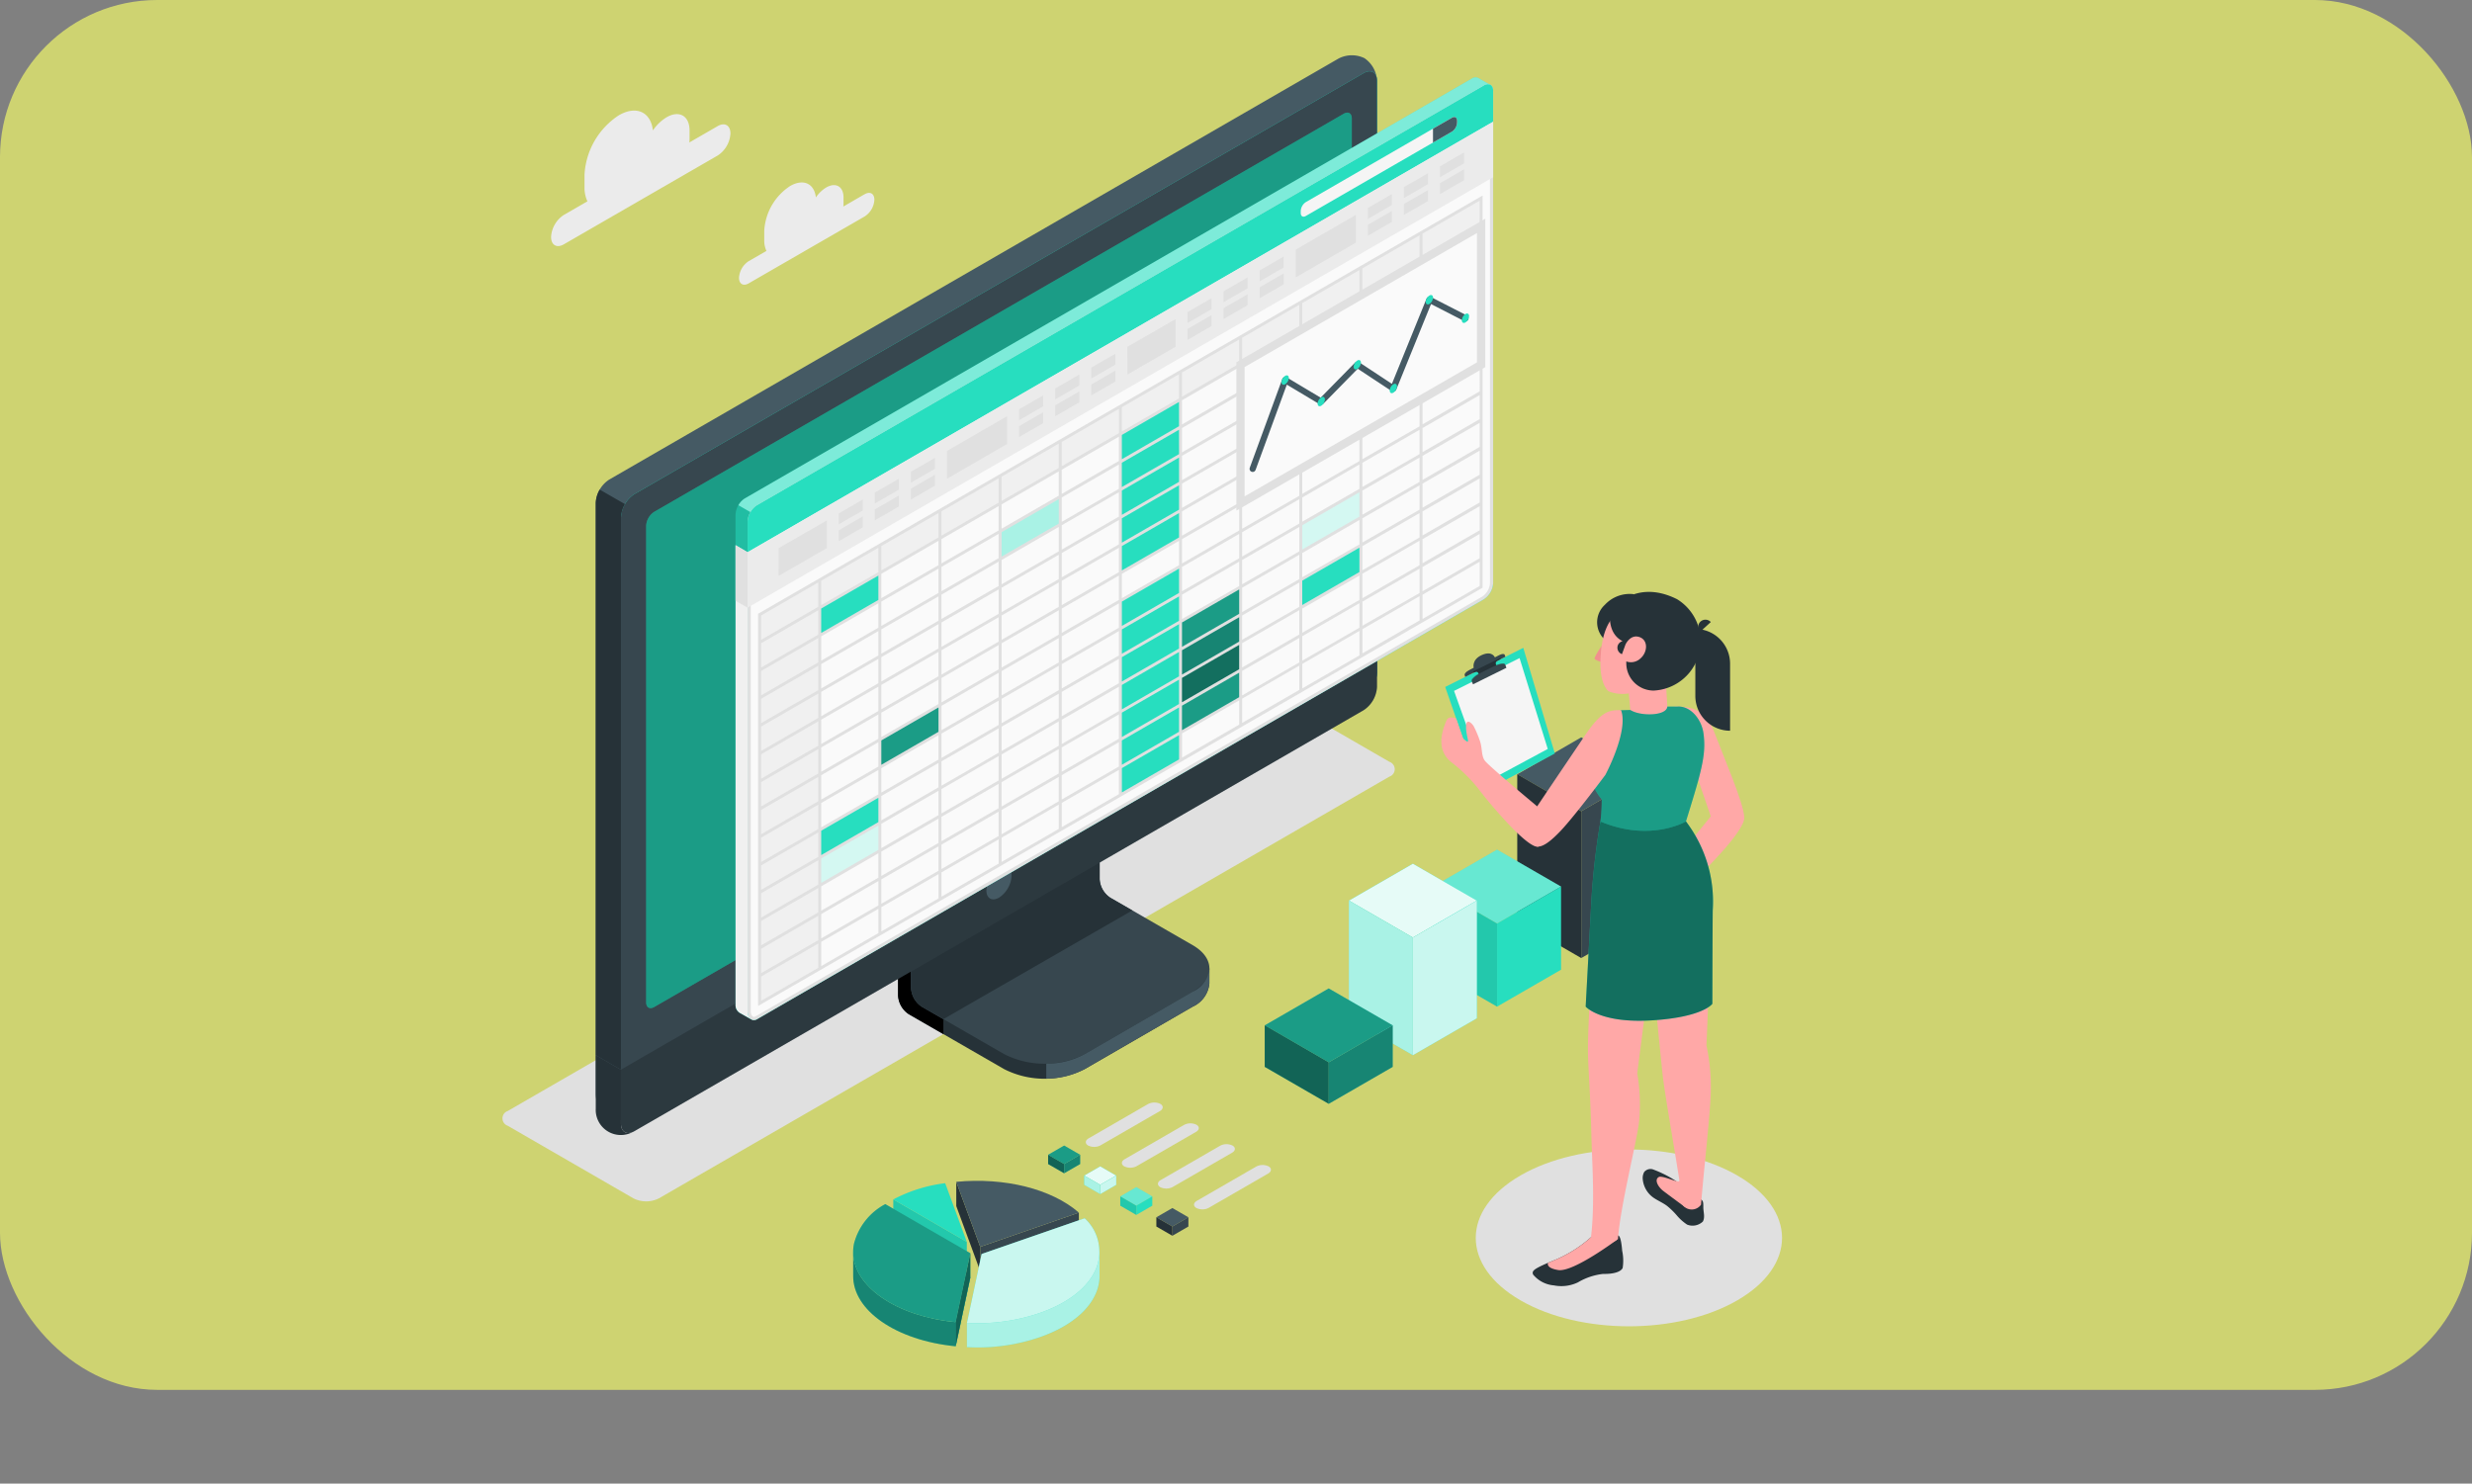 <svg xmlns="http://www.w3.org/2000/svg" xmlns:xlink="http://www.w3.org/1999/xlink" width="298.792" height="179.348" viewBox="0 0 298.792 179.348">
  <rect x="0" y="0" width="298.792" height="179.348" fill="#808080" stroke="none"/>
  <defs>
    <clipPath id="clip-path">
      <rect id="Rectángulo_325455" data-name="Rectángulo 325455" width="184.79" height="172.664" fill="none"/>
    </clipPath>
    <clipPath id="clip-path-6">
      <rect id="Rectángulo_325405" data-name="Rectángulo 325405" width="91.386" height="60.423" fill="none"/>
    </clipPath>
    <clipPath id="clip-path-7">
      <rect id="Rectángulo_325406" data-name="Rectángulo 325406" width="85.295" height="108.251" fill="none"/>
    </clipPath>
    <clipPath id="clip-path-9">
      <rect id="Rectángulo_325408" data-name="Rectángulo 325408" width="90.85" height="52.553" fill="none"/>
    </clipPath>
    <clipPath id="clip-path-10">
      <rect id="Rectángulo_325409" data-name="Rectángulo 325409" width="1.796" height="5.685" fill="none"/>
    </clipPath>
    <clipPath id="clip-path-11">
      <rect id="Rectángulo_325410" data-name="Rectángulo 325410" width="7.261" height="7.548" fill="none"/>
    </clipPath>
    <clipPath id="clip-path-12">
      <rect id="Rectángulo_325411" data-name="Rectángulo 325411" width="7.262" height="7.548" fill="none"/>
    </clipPath>
    <clipPath id="clip-path-20">
      <rect id="Rectángulo_325419" data-name="Rectángulo 325419" width="15.467" height="8.93" fill="none"/>
    </clipPath>
    <clipPath id="clip-path-22">
      <rect id="Rectángulo_325421" data-name="Rectángulo 325421" width="7.735" height="14.523" fill="none"/>
    </clipPath>
    <clipPath id="clip-path-26">
      <rect id="Rectángulo_325425" data-name="Rectángulo 325425" width="7.735" height="18.7" fill="none"/>
    </clipPath>
    <clipPath id="clip-path-28">
      <rect id="Rectángulo_325427" data-name="Rectángulo 325427" width="7.734" height="18.699" fill="none"/>
    </clipPath>
    <clipPath id="clip-path-32">
      <rect id="Rectángulo_325431" data-name="Rectángulo 325431" width="7.735" height="9.495" fill="none"/>
    </clipPath>
    <clipPath id="clip-path-34">
      <rect id="Rectángulo_325433" data-name="Rectángulo 325433" width="7.735" height="9.494" fill="none"/>
    </clipPath>
    <clipPath id="clip-path-36">
      <rect id="Rectángulo_325435" data-name="Rectángulo 325435" width="14.166" height="11.39" fill="none"/>
    </clipPath>
    <clipPath id="clip-path-37">
      <rect id="Rectángulo_325436" data-name="Rectángulo 325436" width="16.028" height="12.685" fill="none"/>
    </clipPath>
    <clipPath id="clip-path-38">
      <rect id="Rectángulo_325437" data-name="Rectángulo 325437" width="8.885" height="8.055" fill="none"/>
    </clipPath>
    <clipPath id="clip-path-39">
      <rect id="Rectángulo_325438" data-name="Rectángulo 325438" width="14.168" height="14.266" fill="none"/>
    </clipPath>
    <clipPath id="clip-path-40">
      <rect id="Rectángulo_325439" data-name="Rectángulo 325439" width="16.026" height="12.685" fill="none"/>
    </clipPath>
    <clipPath id="clip-path-41">
      <rect id="Rectángulo_325440" data-name="Rectángulo 325440" width="1.772" height="11.257" fill="none"/>
    </clipPath>
    <clipPath id="clip-path-42">
      <rect id="Rectángulo_325441" data-name="Rectángulo 325441" width="3.871" height="2.235" fill="none"/>
    </clipPath>
    <clipPath id="clip-path-43">
      <rect id="Rectángulo_325442" data-name="Rectángulo 325442" width="1.936" height="2.239" fill="none"/>
    </clipPath>
    <clipPath id="clip-path-51">
      <rect id="Rectángulo_325450" data-name="Rectángulo 325450" width="5.306" height="12.519" fill="none"/>
    </clipPath>
    <clipPath id="clip-path-52">
      <rect id="Rectángulo_325451" data-name="Rectángulo 325451" width="14.247" height="23.042" fill="none"/>
    </clipPath>
    <clipPath id="clip-path-53">
      <rect id="Rectángulo_325452" data-name="Rectángulo 325452" width="4.185" height="2.496" fill="none"/>
    </clipPath>
    <clipPath id="clip-path-54">
      <rect id="Rectángulo_325453" data-name="Rectángulo 325453" width="15.359" height="24.093" fill="none"/>
    </clipPath>
  </defs>
  <g id="Grupo_877361" data-name="Grupo 877361" transform="translate(-380.615 -7991.631)">
    <rect id="Imagen_5" data-name="Imagen 5" width="298.792" height="168.015" rx="19" transform="translate(380.615 7991.631)" fill="#ced371"/>
    <g id="Grupo_876603" data-name="Grupo 876603" transform="translate(434.492 7998.314)">
      <g id="Grupo_876602" data-name="Grupo 876602" clip-path="url(#clip-path)">
        <g id="Grupo_876461" data-name="Grupo 876461">
          <g id="Grupo_876460" data-name="Grupo 876460" clip-path="url(#clip-path)">
            <path id="Trazado_615649" data-name="Trazado 615649" d="M355.855,347.639c7.229,4.174,7.229,10.94,0,15.114s-18.949,4.173-26.178,0-7.229-10.94,0-15.114,18.949-4.173,26.178,0" transform="translate(-199.758 -212.235)" fill="#e0e0e0"/>
            <path id="Trazado_615650" data-name="Trazado 615650" d="M33.677,260.568,18.5,251.8a.944.944,0,0,1,0-1.789l88.285-50.972a3.424,3.424,0,0,1,3.1,0l15.179,8.763a.944.944,0,0,1,0,1.789L36.776,260.568a3.424,3.424,0,0,1-3.1,0" transform="translate(-11.001 -122.393)" fill="#e0e0e0"/>
          </g>
        </g>
        <g id="Grupo_876463" data-name="Grupo 876463">
          <g id="Grupo_876462" data-name="Grupo 876462" clip-path="url(#clip-path)">
            <path id="Trazado_615651" data-name="Trazado 615651" d="M53.306,19.287l-3.433,1.982a4.071,4.071,0,0,0,.029-.454V19.82c0-1.77-1.242-2.487-2.775-1.6a5.367,5.367,0,0,0-1.654,1.59c-.251-2.225-2-3.054-4.117-1.83a9.176,9.176,0,0,0-4.151,7.19v1.487a3.912,3.912,0,0,0,.352,1.724l-2.851,1.646a3.4,3.4,0,0,0-1.539,2.666c0,.981.689,1.379,1.539.888l18.6-10.739a3.4,3.4,0,0,0,1.539-2.666c0-.981-.689-1.379-1.539-.888" transform="translate(-20.433 -10.727)" fill="#ebebeb"/>
            <path id="Trazado_615652" data-name="Trazado 615652" d="M107.528,41.445l-2.591,1.5a3.067,3.067,0,0,0,.022-.343v-.75c0-1.336-.938-1.877-2.094-1.209a4.047,4.047,0,0,0-1.248,1.2c-.19-1.679-1.507-2.3-3.107-1.381a6.926,6.926,0,0,0-3.133,5.426v1.123a2.959,2.959,0,0,0,.265,1.3l-2.152,1.242a2.568,2.568,0,0,0-1.162,2.012c0,.741.52,1.041,1.162.671l14.038-8.1a2.568,2.568,0,0,0,1.161-2.012c0-.741-.52-1.041-1.161-.671" transform="translate(-56.879 -24.661)" fill="#ebebeb"/>
          </g>
        </g>
        <g id="Grupo_876471" data-name="Grupo 876471">
          <g id="Grupo_876470" data-name="Grupo 876470" clip-path="url(#clip-path)">
            <path id="Trazado_615653" data-name="Trazado 615653" d="M164.962,258l13.048-7.545a3.423,3.423,0,0,0,2.018-2.812c0-1.018.006-1.815.006-1.815L166.5,238.2a2.872,2.872,0,0,1-1.3-2.25V219.859l-22.79,13.17v16.087a2.871,2.871,0,0,0,1.3,2.25L155.22,258a10.768,10.768,0,0,0,9.742,0" transform="translate(-87.729 -135.444)" fill="#263238"/>
            <path id="Trazado_615654" data-name="Trazado 615654" d="M147.874,269.078v1.807l-4.177-2.407a2.875,2.875,0,0,1-1.3-2.25V250.143l4.342-2.5c.09,1.1.187,2.242.277,3.352l-3.044,1.762v12.569a2.853,2.853,0,0,0,1.3,2.25Z" transform="translate(-87.726 -152.558)"/>
            <path id="Trazado_615655" data-name="Trazado 615655" d="M146.5,252.4a2.87,2.87,0,0,0,1.3,2.25l9.942,5.727a10.77,10.77,0,0,0,9.742,0l13.055-7.544c2.69-1.552,2.691-4.07,0-5.623l-9.949-5.731a2.871,2.871,0,0,1-1.3-2.25V226.66L146.5,239.829Z" transform="translate(-90.251 -139.634)" fill="#37474f"/>
            <path id="Trazado_615656" data-name="Trazado 615656" d="M173.236,243.009v0l-2.645-1.527a2.871,2.871,0,0,1-1.3-2.25V226.66L146.5,239.829V252.4a2.87,2.87,0,0,0,1.3,2.25l2.6,1.5Z" transform="translate(-90.251 -139.634)" fill="#263238"/>
            <path id="Trazado_615657" data-name="Trazado 615657" d="M208.766,287.5v1.815a3.43,3.43,0,0,1-2.017,2.812l-13.05,7.54a9.764,9.764,0,0,1-4.65,1.155v-1.807a9.764,9.764,0,0,0,4.65-1.155l13.05-7.548a3.42,3.42,0,0,0,2.017-2.812" transform="translate(-116.464 -177.117)" fill="#455a64"/>
            <path id="Trazado_615658" data-name="Trazado 615658" d="M48.748,128.39a3.481,3.481,0,0,0,3.147-.058l88.139-50.886a3.588,3.588,0,0,0,1.623-2.812V3.1A3.482,3.482,0,0,0,140.134.347a3.483,3.483,0,0,0-3.147.058L48.85,51.292A3.588,3.588,0,0,0,47.226,54.1v71.532a3.481,3.481,0,0,0,1.523,2.754" transform="translate(-29.093 0)" fill="#455a64"/>
            <path id="Trazado_615659" data-name="Trazado 615659" d="M56.784,131.444l88.138-50.886a3.588,3.588,0,0,0,1.624-2.812V6.214c0-1.036-.727-1.455-1.624-.938L56.785,56.162a3.588,3.588,0,0,0-1.624,2.812v71.532c0,1.035.727,1.455,1.624.937" transform="translate(-33.981 -3.114)" fill="#27debf"/>
            <path id="Trazado_615660" data-name="Trazado 615660" d="M56.784,131.444l88.138-50.886a3.588,3.588,0,0,0,1.624-2.812V6.214c0-1.036-.727-1.455-1.624-.938L56.785,56.162a3.588,3.588,0,0,0-1.624,2.812v71.532c0,1.035.727,1.455,1.624.937" transform="translate(-33.981 -3.114)" fill="#37474f"/>
            <path id="Trazado_615661" data-name="Trazado 615661" d="M51.656,324.123a3.035,3.035,0,0,1-4.432-2.82v-6.492l3.045,1.762v6.492c0,.945.6,1.372,1.387,1.057" transform="translate(-29.092 -193.939)" fill="#263238"/>
            <path id="Trazado_615662" data-name="Trazado 615662" d="M55.154,234.724l0,6.49c0,1.035.727,1.455,1.623.937l88.139-50.886a3.589,3.589,0,0,0,1.623-2.812v-6.5Z" transform="translate(-33.978 -112.09)" fill="#37474f"/>
            <g id="Grupo_876466" data-name="Grupo 876466" transform="translate(21.179 69.86)" opacity="0.2">
              <g id="Grupo_876465" data-name="Grupo 876465">
                <g id="Grupo_876464" data-name="Grupo 876464" clip-path="url(#clip-path-6)">
                  <path id="Trazado_615663" data-name="Trazado 615663" d="M55.161,234.71v6.5c0,1.036.727,1.455,1.623.938l88.139-50.886a3.59,3.59,0,0,0,1.623-2.812v-6.5Z" transform="translate(-55.161 -181.949)"/>
                </g>
              </g>
            </g>
            <path id="Trazado_615664" data-name="Trazado 615664" d="M63.092,125.613V68a2.154,2.154,0,0,1,.974-1.687L147.41,18.19c.538-.311.974-.059.974.562l0,57.619a2.154,2.154,0,0,1-.974,1.687L64.066,126.175c-.538.311-.974.059-.974-.562" transform="translate(-38.868 -11.124)" fill="#27debf"/>
            <g id="Grupo_876469" data-name="Grupo 876469" transform="translate(24.224 6.933)" opacity="0.3">
              <g id="Grupo_876468" data-name="Grupo 876468">
                <g id="Grupo_876467" data-name="Grupo 876467" clip-path="url(#clip-path-7)">
                  <path id="Trazado_615665" data-name="Trazado 615665" d="M63.092,125.613V68a2.154,2.154,0,0,1,.974-1.687L147.41,18.19c.538-.311.974-.059.974.562l0,57.619a2.154,2.154,0,0,1-.974,1.687L64.066,126.175c-.538.311-.974.059-.974-.562" transform="translate(-63.092 -18.057)"/>
                </g>
              </g>
            </g>
            <path id="Trazado_615666" data-name="Trazado 615666" d="M171.721,255.721a3.368,3.368,0,0,0-1.523,2.638c0,.971.682,1.365,1.523.88a3.367,3.367,0,0,0,1.523-2.639c0-.971-.682-1.365-1.523-.879" transform="translate(-104.85 -157.409)" fill="#455a64"/>
            <path id="Trazado_615667" data-name="Trazado 615667" d="M50.748,138.49a3.452,3.452,0,0,0-.48,1.605V206.87l-3.045-1.762V138.34a3.364,3.364,0,0,1,.48-1.6Z" transform="translate(-29.092 -84.236)" fill="#263238"/>
          </g>
        </g>
        <g id="Grupo_876503" data-name="Grupo 876503">
          <g id="Grupo_876502" data-name="Grupo 876502" clip-path="url(#clip-path)">
            <path id="Trazado_615668" data-name="Trazado 615668" d="M181.041,7.052a.8.8,0,0,0-.828.065L92.371,57.849a2.516,2.516,0,0,0-1.138,1.971v59.222a1.107,1.107,0,0,0,.48.989c.186.1,1.163.669,1.454.825a.651.651,0,0,0,.659-.038l87.84-50.751A2.509,2.509,0,0,0,182.8,68.1V8.6a.787.787,0,0,0-.353-.747c-.2-.107-1.2-.674-1.41-.8" transform="translate(-56.204 -4.291)" fill="#27debf"/>
            <path id="Trazado_615669" data-name="Trazado 615669" d="M96.09,122.361c-.315,0-.571-.39-.571-.868V62.271a2.343,2.343,0,0,1,1.042-1.8L184.4,9.734a.846.846,0,0,1,.412-.13c.274,0,.438.232.438.62v59.5a2.335,2.335,0,0,1-1.042,1.8L96.37,122.277a.565.565,0,0,1-.28.084" transform="translate(-58.845 -5.917)" fill="#fafafa"/>
            <path id="Trazado_615670" data-name="Trazado 615670" d="M184.507,9.488c.214,0,.246.268.246.428v59.5a2.122,2.122,0,0,1-.947,1.637L95.966,121.8a.381.381,0,0,1-.184.059c-.2,0-.379-.316-.379-.677V61.963a2.126,2.126,0,0,1,.946-1.638L184.191,9.592a.647.647,0,0,1,.316-.1m0-.384A1.026,1.026,0,0,0,184,9.26L96.157,59.992a2.514,2.514,0,0,0-1.138,1.971v59.222c0,.574.319,1.061.763,1.061a.75.75,0,0,0,.376-.11L184,71.384a2.51,2.51,0,0,0,1.139-1.969V9.916c0-.514-.257-.812-.63-.812" transform="translate(-58.537 -5.609)" fill="#e0e0e0"/>
            <path id="Trazado_615671" data-name="Trazado 615671" d="M91.709,210.764c.123.065,1.008.57,1.4.791a1.16,1.16,0,0,1-.419-.956V155.1l-1.456-.852v55.529a1.107,1.107,0,0,0,.48.988" transform="translate(-56.202 -95.025)" fill="#f0f0f0"/>
            <path id="Trazado_615672" data-name="Trazado 615672" d="M185.136,9.908c0-.719-.511-1.009-1.137-.648L96.157,59.992a2.514,2.514,0,0,0-1.138,1.97v3.722l90.116-52.042Z" transform="translate(-58.537 -5.609)" fill="#27debf"/>
            <g id="Grupo_876474" data-name="Grupo 876474" transform="translate(35.374 2.674)" opacity="0.4">
              <g id="Grupo_876473" data-name="Grupo 876473">
                <g id="Grupo_876472" data-name="Grupo 876472" clip-path="url(#clip-path-9)">
                  <path id="Trazado_615673" data-name="Trazado 615673" d="M182.221,7.941,94.38,58.673a2.337,2.337,0,0,0-.8.844l-1.446-.837a2.269,2.269,0,0,1,.791-.83L180.768,7.118a.8.8,0,0,1,.827-.068c.2.126,1.149.662,1.388.791a.822.822,0,0,0-.762.1" transform="translate(-92.133 -6.964)" fill="#fff"/>
                </g>
              </g>
            </g>
            <g id="Grupo_876477" data-name="Grupo 876477" transform="translate(35.027 54.39)" opacity="0.15">
              <g id="Grupo_876476" data-name="Grupo 876476">
                <g id="Grupo_876475" data-name="Grupo 876475" clip-path="url(#clip-path-10)">
                  <path id="Trazado_615674" data-name="Trazado 615674" d="M91.229,146.5v-3.7a2.347,2.347,0,0,1,.347-1.138l1.449.834a2.3,2.3,0,0,0-.34,1.13v3.721Z" transform="translate(-91.229 -141.66)"/>
                </g>
              </g>
            </g>
            <path id="Trazado_615675" data-name="Trazado 615675" d="M95.02,72.965v6.7l90.117-52.031V20.923Z" transform="translate(-58.537 -12.89)" fill="#ebebeb"/>
            <path id="Trazado_615676" data-name="Trazado 615676" d="M104.792,149.8l5.828-3.348v3.34l-5.83,3.366Z" transform="translate(-64.555 -90.22)" fill="#e0e0e0"/>
            <path id="Trazado_615677" data-name="Trazado 615677" d="M123.723,141.549v1.32l2.907-1.679v-1.32Z" transform="translate(-76.219 -86.168)" fill="#e0e0e0"/>
            <path id="Trazado_615678" data-name="Trazado 615678" d="M123.723,146.86v1.32l2.907-1.679v-1.32Z" transform="translate(-76.219 -89.439)" fill="#e0e0e0"/>
            <path id="Trazado_615679" data-name="Trazado 615679" d="M135.08,134.991v1.32l2.907-1.679v-1.32Z" transform="translate(-83.216 -82.127)" fill="#e0e0e0"/>
            <path id="Trazado_615680" data-name="Trazado 615680" d="M135.08,140.3v1.32l2.907-1.679v-1.32Z" transform="translate(-83.216 -85.399)" fill="#e0e0e0"/>
            <path id="Trazado_615681" data-name="Trazado 615681" d="M146.437,128.432v1.32l2.907-1.679v-1.32Z" transform="translate(-90.212 -78.087)" fill="#e0e0e0"/>
            <path id="Trazado_615682" data-name="Trazado 615682" d="M146.437,133.743v1.32l2.907-1.679v-1.32Z" transform="translate(-90.212 -81.358)" fill="#e0e0e0"/>
            <path id="Trazado_615683" data-name="Trazado 615683" d="M180.5,108.766v1.32l2.907-1.679v-1.32Z" transform="translate(-111.2 -65.971)" fill="#e0e0e0"/>
            <path id="Trazado_615684" data-name="Trazado 615684" d="M180.5,114.076v1.32l2.907-1.679V112.4Z" transform="translate(-111.2 -69.243)" fill="#e0e0e0"/>
            <path id="Trazado_615685" data-name="Trazado 615685" d="M191.862,102.207v1.32l2.907-1.679v-1.32Z" transform="translate(-118.197 -61.931)" fill="#e0e0e0"/>
            <path id="Trazado_615686" data-name="Trazado 615686" d="M191.862,107.518v1.32l2.907-1.679v-1.32Z" transform="translate(-118.197 -65.203)" fill="#e0e0e0"/>
            <path id="Trazado_615687" data-name="Trazado 615687" d="M203.219,95.649v1.32l2.907-1.679v-1.32Z" transform="translate(-125.193 -57.891)" fill="#e0e0e0"/>
            <path id="Trazado_615688" data-name="Trazado 615688" d="M203.219,100.959v1.32l2.907-1.679v-1.32Z" transform="translate(-125.193 -61.162)" fill="#e0e0e0"/>
            <path id="Trazado_615689" data-name="Trazado 615689" d="M157.791,117.839l7.268-4.2V117l-7.266,4.2Z" transform="translate(-97.207 -70.01)" fill="#e0e0e0"/>
            <path id="Trazado_615690" data-name="Trazado 615690" d="M214.578,86.414l5.828-3.348v3.34l-5.83,3.366Z" transform="translate(-132.19 -51.173)" fill="#e0e0e0"/>
            <path id="Trazado_615691" data-name="Trazado 615691" d="M233.509,78.165v1.32l2.907-1.679v-1.32Z" transform="translate(-143.853 -47.12)" fill="#e0e0e0"/>
            <path id="Trazado_615692" data-name="Trazado 615692" d="M233.509,83.476V84.8l2.907-1.679V81.8Z" transform="translate(-143.853 -50.391)" fill="#e0e0e0"/>
            <path id="Trazado_615693" data-name="Trazado 615693" d="M244.866,71.607v1.32l2.907-1.679v-1.32Z" transform="translate(-150.85 -43.08)" fill="#e0e0e0"/>
            <path id="Trazado_615694" data-name="Trazado 615694" d="M244.866,76.917v1.32l2.907-1.679v-1.32Z" transform="translate(-150.85 -46.351)" fill="#e0e0e0"/>
            <path id="Trazado_615695" data-name="Trazado 615695" d="M256.223,65.048v1.32l2.907-1.679V63.37Z" transform="translate(-157.846 -39.039)" fill="#e0e0e0"/>
            <path id="Trazado_615696" data-name="Trazado 615696" d="M256.223,70.359v1.32L259.131,70v-1.32Z" transform="translate(-157.846 -42.311)" fill="#e0e0e0"/>
            <path id="Trazado_615697" data-name="Trazado 615697" d="M290.293,45.378V46.7L293.2,45.02V43.7Z" transform="translate(-178.835 -26.921)" fill="#e0e0e0"/>
            <path id="Trazado_615698" data-name="Trazado 615698" d="M290.293,50.689v1.32L293.2,50.33V49.01Z" transform="translate(-178.835 -30.193)" fill="#e0e0e0"/>
            <path id="Trazado_615699" data-name="Trazado 615699" d="M301.65,38.82v1.32l2.907-1.679v-1.32Z" transform="translate(-185.832 -22.881)" fill="#e0e0e0"/>
            <path id="Trazado_615700" data-name="Trazado 615700" d="M301.65,44.13v1.32l2.907-1.679v-1.32Z" transform="translate(-185.832 -26.153)" fill="#e0e0e0"/>
            <path id="Trazado_615701" data-name="Trazado 615701" d="M313.007,32.261v1.32l2.907-1.679v-1.32Z" transform="translate(-192.828 -18.841)" fill="#e0e0e0"/>
            <path id="Trazado_615702" data-name="Trazado 615702" d="M313.007,37.572v1.32l2.907-1.679v-1.32Z" transform="translate(-192.828 -22.112)" fill="#e0e0e0"/>
            <path id="Trazado_615703" data-name="Trazado 615703" d="M267.581,54.455l7.268-4.2v3.357l-7.266,4.2Z" transform="translate(-164.843 -30.962)" fill="#e0e0e0"/>
            <path id="Trazado_615704" data-name="Trazado 615704" d="M92.686,155.1l-1.456-.852v6.715l1.455.838Z" transform="translate(-56.202 -95.025)" fill="#e0e0e0"/>
            <path id="Trazado_615705" data-name="Trazado 615705" d="M269.161,30.8v.247c0,.4.277.556.619.358l17.656-10.194a1.37,1.37,0,0,0,.62-1.074v-.247c0-.4-.277-.555-.62-.358L269.781,29.729a1.37,1.37,0,0,0-.62,1.074" transform="translate(-165.817 -11.982)" fill="#f5f5f5"/>
            <path id="Trazado_615706" data-name="Trazado 615706" d="M313.71,20.14v-.247c0-.4-.277-.556-.62-.358L310.8,20.856v1.678l2.287-1.32a1.37,1.37,0,0,0,.62-1.074" transform="translate(-191.47 -11.982)" fill="#455a64"/>
            <path id="Trazado_615707" data-name="Trazado 615707" d="M98.805,95.322l87.212-50.343v3.348L106.071,94.486v43.638l-7.264,4.193Z" transform="translate(-60.869 -27.709)" fill="#f0f0f0"/>
            <path id="Trazado_615708" data-name="Trazado 615708" d="M117.728,167.2,124.99,163v3.348l-7.262,4.2Z" transform="translate(-72.526 -100.418)" fill="#27debf"/>
            <path id="Trazado_615709" data-name="Trazado 615709" d="M117.728,237.127l7.262-4.192v3.348l-7.262,4.2Z" transform="translate(-72.526 -143.5)" fill="#27debf"/>
            <path id="Trazado_615710" data-name="Trazado 615710" d="M117.728,245.87l7.262-4.192v3.348l-7.262,4.2Z" transform="translate(-72.526 -148.886)" fill="#27debf"/>
            <g id="Grupo_876480" data-name="Grupo 876480" transform="translate(45.202 92.792)" opacity="0.8">
              <g id="Grupo_876479" data-name="Grupo 876479">
                <g id="Grupo_876478" data-name="Grupo 876478" clip-path="url(#clip-path-11)">
                  <path id="Trazado_615711" data-name="Trazado 615711" d="M117.728,245.87l7.262-4.192v3.348l-7.262,4.2Z" transform="translate(-117.728 -241.677)" fill="#fff"/>
                </g>
              </g>
            </g>
            <path id="Trazado_615712" data-name="Trazado 615712" d="M231.287,171.557l7.262-4.192v3.348l-7.262,4.2Z" transform="translate(-142.485 -103.105)" fill="#27debf"/>
            <g id="Grupo_876483" data-name="Grupo 876483" transform="translate(88.803 64.26)" opacity="0.3">
              <g id="Grupo_876482" data-name="Grupo 876482">
                <g id="Grupo_876481" data-name="Grupo 876481" clip-path="url(#clip-path-12)">
                  <path id="Trazado_615713" data-name="Trazado 615713" d="M231.287,171.557l7.262-4.192v3.348l-7.262,4.2Z" transform="translate(-231.287 -167.365)"/>
                </g>
              </g>
            </g>
            <path id="Trazado_615714" data-name="Trazado 615714" d="M231.287,180.3l7.262-4.192v3.348l-7.262,4.2Z" transform="translate(-142.485 -108.491)" fill="#27debf"/>
            <g id="Grupo_876486" data-name="Grupo 876486" transform="translate(88.803 67.617)" opacity="0.4">
              <g id="Grupo_876485" data-name="Grupo 876485">
                <g id="Grupo_876484" data-name="Grupo 876484" clip-path="url(#clip-path-12)">
                  <path id="Trazado_615715" data-name="Trazado 615715" d="M231.287,180.3l7.262-4.192v3.348l-7.262,4.2Z" transform="translate(-231.287 -176.108)"/>
                </g>
              </g>
            </g>
            <path id="Trazado_615716" data-name="Trazado 615716" d="M231.287,189.044l7.262-4.192V188.2l-7.262,4.2Z" transform="translate(-142.485 -113.878)" fill="#27debf"/>
            <g id="Grupo_876489" data-name="Grupo 876489" transform="translate(88.803 70.973)" opacity="0.5">
              <g id="Grupo_876488" data-name="Grupo 876488">
                <g id="Grupo_876487" data-name="Grupo 876487" clip-path="url(#clip-path-12)">
                  <path id="Trazado_615717" data-name="Trazado 615717" d="M231.287,189.044l7.262-4.192V188.2l-7.262,4.2Z" transform="translate(-231.287 -184.851)"/>
                </g>
              </g>
            </g>
            <path id="Trazado_615718" data-name="Trazado 615718" d="M231.287,197.787l7.262-4.192v3.348l-7.262,4.2Z" transform="translate(-142.485 -119.264)" fill="#27debf"/>
            <g id="Grupo_876492" data-name="Grupo 876492" transform="translate(88.803 74.331)" opacity="0.3">
              <g id="Grupo_876491" data-name="Grupo 876491">
                <g id="Grupo_876490" data-name="Grupo 876490" clip-path="url(#clip-path-12)">
                  <path id="Trazado_615719" data-name="Trazado 615719" d="M231.287,197.787l7.262-4.192v3.348l-7.262,4.2Z" transform="translate(-231.287 -193.595)"/>
                </g>
              </g>
            </g>
            <path id="Trazado_615720" data-name="Trazado 615720" d="M212.375,112.544l7.261-4.192v16.784l-7.261,4.2Z" transform="translate(-130.834 -66.75)" fill="#27debf"/>
            <path id="Trazado_615721" data-name="Trazado 615721" d="M212.375,165l7.261-4.192v23.5l-7.261,4.2Z" transform="translate(-130.834 -99.068)" fill="#27debf"/>
            <path id="Trazado_615722" data-name="Trazado 615722" d="M136.641,208.715l7.262-4.192v3.348l-7.262,4.2Z" transform="translate(-84.177 -125.996)" fill="#27debf"/>
            <g id="Grupo_876495" data-name="Grupo 876495" transform="translate(52.463 78.526)" opacity="0.3">
              <g id="Grupo_876494" data-name="Grupo 876494">
                <g id="Grupo_876493" data-name="Grupo 876493" clip-path="url(#clip-path-12)">
                  <path id="Trazado_615723" data-name="Trazado 615723" d="M136.641,208.715l7.262-4.192v3.348l-7.262,4.2Z" transform="translate(-136.64 -204.522)"/>
                </g>
              </g>
            </g>
            <path id="Trazado_615724" data-name="Trazado 615724" d="M174.519,143.143l7.262-4.192V142.3l-7.262,4.2Z" transform="translate(-107.512 -85.601)" fill="#27debf"/>
            <g id="Grupo_876498" data-name="Grupo 876498" transform="translate(67.006 53.35)" opacity="0.6">
              <g id="Grupo_876497" data-name="Grupo 876497">
                <g id="Grupo_876496" data-name="Grupo 876496" clip-path="url(#clip-path-11)">
                  <path id="Trazado_615725" data-name="Trazado 615725" d="M174.519,143.143l7.262-4.192V142.3l-7.262,4.2Z" transform="translate(-174.519 -138.951)" fill="#fff"/>
                </g>
              </g>
            </g>
            <path id="Trazado_615726" data-name="Trazado 615726" d="M269.166,140.958l7.262-4.192v3.348l-7.262,4.2Z" transform="translate(-165.82 -84.255)" fill="#27debf"/>
            <g id="Grupo_876501" data-name="Grupo 876501" transform="translate(103.346 52.511)" opacity="0.8">
              <g id="Grupo_876500" data-name="Grupo 876500">
                <g id="Grupo_876499" data-name="Grupo 876499" clip-path="url(#clip-path-11)">
                  <path id="Trazado_615727" data-name="Trazado 615727" d="M269.166,140.958l7.262-4.192v3.348l-7.262,4.2Z" transform="translate(-269.166 -136.765)" fill="#fff"/>
                </g>
              </g>
            </g>
            <path id="Trazado_615728" data-name="Trazado 615728" d="M269.166,158.45l7.262-4.192v3.348l-7.262,4.2Z" transform="translate(-165.82 -95.031)" fill="#27debf"/>
            <path id="Trazado_615729" data-name="Trazado 615729" d="M98.428,94.665l-.089.052v47.408l87.479-50.507.089-.052V44.158Zm87.121-6.652L178.642,92V89.056l6.907-3.988ZM98.7,98.279l6.909-3.989v2.944L98.7,101.223Zm43.248-4.824V96.4l-6.91,3.99V97.445Zm-6.91,3.576V94.087l6.91-3.99v2.945Zm7.268-3.783,6.91-3.989V92.2l-6.91,3.989Zm0-.413V89.891l6.91-3.989v2.945Zm0-3.358V86.533l6.91-3.989v2.944Zm0-3.358V83.175l6.91-3.989v2.945Zm-.358.207-6.91,3.99V87.372l6.91-3.99Zm0,.413v2.945l-6.91,3.99V90.729Zm-7.268,7.141-6.91,3.989V94.925l6.91-3.989Zm0,.413v2.945l-6.91,3.989V98.283Zm0,3.358V100.6l-6.91,3.989v-2.945Zm0,3.357v2.945l-6.91,3.989V105Zm.358-.207,6.91-3.99v2.945l-6.91,3.99Zm6.91-.632v2.945l-6.91,3.99V104.16Zm.358-.207,6.91-3.989v2.945l-6.91,3.989Zm0-.413V96.606l6.91-3.989v2.945Zm7.268-7.14,6.91-3.99v2.945l-6.91,3.99Zm0-.413V89.052l6.91-3.99v2.945Zm0-3.358V85.695l6.91-3.99V84.65Zm0-3.358V82.337l6.91-3.99v2.945Zm0-3.358V78.98l6.91-3.99v2.945Zm0-3.358V75.622l6.91-3.99v2.945Zm-.358.207-6.91,3.989V79.818l6.91-3.989Zm-7.268,4.2-6.91,3.989V84.014l6.91-3.99Zm-7.268,4.2-6.91,3.989V88.21l6.91-3.99Zm0,.413v2.945l-6.91,3.99V91.568Zm-7.268,7.141-6.91,3.99V95.764l6.91-3.99Zm0,.413v2.945l-6.91,3.99V99.122Zm0,3.358v2.945l-6.91,3.99v-2.945Zm0,3.358v2.945l-6.91,3.99v-2.945Zm0,3.358v2.945l-6.91,3.99v-2.945Zm0,3.358v2.945l-6.91,3.99v-2.945Zm.358-.207,6.91-3.989v2.944l-6.91,3.99Zm6.91-.632v2.945l-6.91,3.989v-2.945Zm.358-.207,6.91-3.99v2.945l-6.91,3.99Zm7.268-4.2,6.91-3.989v2.945l-6.91,3.99Zm7.268-4.2,6.91-3.989v2.945l-6.91,3.989Zm0-.413V95.768l6.91-3.99v2.945Zm7.268-7.141,6.91-3.99v2.945l-6.91,3.99Zm0-.413V88.214l6.91-3.99v2.945Zm0-3.358V84.856l6.91-3.99v2.945Zm0-3.358V81.5l6.91-3.99v2.945Zm0-3.358V78.141l6.91-3.99V77.1Zm0-3.358V74.783l6.91-3.99v2.945Zm0-3.358V71.426l6.91-3.99v2.945Zm0-3.358V68.068l6.91-3.99v2.944Zm-.358.207-6.91,3.989V72.264l6.91-3.99Zm-7.268,4.2L142.3,79.4V76.46l6.91-3.989Zm-7.268,4.2-6.91,3.99V80.656l6.91-3.989Zm-7.268,4.2-6.91,3.99V84.852l6.91-3.99ZM127.409,88l-6.91,3.99V89.049l6.91-3.99Zm0,.413v2.944l-6.91,3.99V92.406Zm-7.268,7.141-6.91,3.99V96.6l6.91-3.989Zm0,.413v2.945l-6.91,3.989V99.96Zm0,3.357v2.945l-6.91,3.99v-2.945Zm0,3.358v2.945l-6.91,3.99v-2.945Zm0,3.358v2.945l-6.91,3.99v-2.945Zm0,3.358v2.945l-6.91,3.99V113.39Zm0,3.358V115.7l-6.91,3.989v-2.944Zm0,3.358v2.945l-6.91,3.99v-2.945Zm.358-.207,6.91-3.99v2.945l-6.91,3.99Zm6.91-.632v2.945l-6.91,3.99v-2.945Zm.358-.207,6.91-3.99v2.945l-6.91,3.99Zm7.268-4.2,6.91-3.989v2.945l-6.91,3.99Zm7.268-4.2,6.91-3.989v2.945l-6.91,3.99Zm7.268-4.2,6.91-3.99v2.945l-6.91,3.989Zm7.268-4.2,6.91-3.99v2.944l-6.91,3.99Zm0-.413V94.929l6.91-3.99v2.944Zm7.268-7.141,6.91-3.989v2.945l-6.91,3.989Zm0-.413V87.375l6.91-3.989v2.945Zm0-3.358V84.018l6.91-3.989v2.945Zm0-3.358V80.66l6.91-3.989v2.945Zm0-3.358V77.3l6.91-3.989v2.945Zm0-3.358V73.945l6.91-3.989V72.9Zm0-3.358V70.587l6.91-3.989v2.944Zm0-3.358V67.23l6.91-3.989v2.945Zm0-3.358V63.872l6.91-3.989v2.944Zm0-3.358V60.514l6.91-3.989V59.47Zm-.358.207-6.91,3.99V64.71l6.91-3.99Zm-7.268,4.2-6.91,3.99V68.907l6.91-3.99Zm-7.268,4.2-6.91,3.989V73.1l6.91-3.989Zm-7.268,4.2-6.91,3.99V77.3l6.91-3.989Zm-7.268,4.2-6.91,3.99V81.495l6.91-3.989Zm-7.268,4.2-6.91,3.99V85.691l6.91-3.99Zm-7.268,4.2-6.91,3.989V89.887l6.91-3.99Zm0,.413V92.2l-6.91,3.989V93.245Zm-7.267,7.14-6.91,3.99V97.441l6.91-3.99Zm0,.413v2.945l-6.91,3.99V100.8Zm0,3.358v2.945l-6.91,3.99v-2.945Zm0,3.358v2.945l-6.91,3.99v-2.945Zm0,3.358v2.945l-6.91,3.99v-2.945Zm0,3.358v2.945l-6.91,3.99v-2.945Zm0,3.357v2.945l-6.91,3.99v-2.945Zm0,3.358V119.9l-6.91,3.99v-2.945Zm0,3.358v2.945l-6.91,3.99V124.3Zm0,3.358v2.945l-6.91,3.99v-2.945Zm.357-.207,6.91-3.989v2.945l-6.91,3.989Zm6.91-.632v2.945l-6.91,3.99v-2.945Zm.358-.207,6.91-3.99v2.945l-6.91,3.99Zm7.268-4.2,6.91-3.989v2.945l-6.91,3.989Zm7.268-4.2,6.91-3.99v2.944l-6.91,3.99Zm7.268-4.2,6.91-3.99v2.945l-6.91,3.989Zm7.268-4.2,6.91-3.989V104.8l-6.91,3.99Zm7.268-4.2,6.91-3.99V100.6l-6.91,3.99Zm7.268-4.2,6.91-3.99V96.4l-6.91,3.989Zm0-.414V94.091l6.91-3.989v2.945Zm7.267-7.14,6.91-3.99V88.85l-6.91,3.99Zm0-.413V86.537l6.91-3.99v2.945Zm0-3.358V83.18l6.91-3.99v2.945Zm0-3.358V79.822l6.91-3.99v2.945Zm0-3.358V76.464l6.91-3.99v2.945Zm0-3.358V73.107l6.91-3.99v2.945Zm0-3.358V69.749l6.91-3.989V68.7Zm0-3.358V66.391l6.91-3.99v2.944Zm0-3.358V63.034l6.91-3.99v2.944Zm0-3.358V59.676l6.91-3.99v2.944Zm0-3.358V56.318l6.91-3.99v2.945Zm0-3.357V52.962l6.91-3.99v2.943Zm-.358.207-6.91,3.989V57.158l6.91-3.989Zm-7.267,4.2-6.91,3.99V61.354l6.91-3.989Zm-7.268,4.2-6.91,3.99V65.551l6.91-3.989Zm-7.268,4.2-6.91,3.989V69.747l6.91-3.99Zm-7.268,4.2-6.91,3.99V73.943l6.91-3.99Zm-7.268,4.2-6.91,3.99V78.139l6.91-3.989Zm-7.268,4.2-6.91,3.99V82.335l6.91-3.99Zm-7.268,4.2-6.91,3.989V86.531l6.91-3.989Zm-7.267,4.2-6.91,3.99V90.727l6.91-3.99Zm0,.414v2.944l-6.91,3.99V94.083ZM98.7,101.636l6.909-3.989v2.944L98.7,104.581Zm0,3.358,6.909-3.989v2.945L98.7,107.939Zm0,3.358,6.909-3.989v2.945L98.7,111.3Zm0,3.357,6.909-3.989v2.945L98.7,114.654Zm0,3.358,6.909-3.989v2.945L98.7,118.012Zm0,3.358,6.909-3.989v2.945L98.7,121.369Zm0,3.358,6.909-3.989v2.945L98.7,124.727Zm0,3.358,6.909-3.989V124.1l-6.91,3.989Zm0,3.358,6.91-3.989v2.945l-6.91,3.989Zm0,3.358,6.91-3.989v2.945L98.7,134.8Zm0,3.358,6.91-3.989v2.945l-6.91,3.989Zm7.267-4.2,6.91-3.99v2.944l-6.91,3.99Zm6.91-.632v2.934l-6.91,3.99v-2.934Zm.357-.207,6.91-3.989v2.934l-6.91,3.99Zm7.268-4.2,6.91-3.99v2.934l-6.91,3.99Zm7.268-4.2,6.91-3.99v2.934l-6.91,3.99Zm7.268-4.2,6.91-3.99v2.934l-6.91,3.99Zm7.268-4.2,6.91-3.989v2.933l-6.91,3.99Zm7.268-4.2,6.91-3.99v2.933l-6.91,3.99Zm7.268-4.2,6.91-3.99v2.933l-6.91,3.99Zm7.268-4.2,6.91-3.989V99.75l-6.91,3.99Zm7.267-4.2,6.91-3.99v2.933l-6.91,3.99Zm0-.413V93.252l6.91-3.99v2.945Zm14.175-11.542-6.907,3.988V85.7l6.907-3.988Zm0-3.358-6.907,3.988V82.341l6.907-3.988Zm0-3.358-6.907,3.988V78.983L185.549,75Zm0-3.358-6.907,3.988V75.626l6.907-3.988Zm0-3.358-6.907,3.988V72.268l6.907-3.988Zm0-3.358-6.907,3.988V68.91l6.908-3.988Zm0-3.358L178.642,68.5V65.553l6.908-3.988Zm0-3.358-6.908,3.988V62.2l6.908-3.988Zm0-3.358-6.908,3.988V58.838l6.908-3.988Zm0-3.358-6.908,3.988V55.48l6.908-3.988Zm0-3.358-6.908,3.988V52.122l6.908-3.988Zm0-3.358-6.908,3.988V48.766l6.908-3.988ZM105.605,90.934v2.942L98.7,97.865V94.923ZM98.7,138.57l6.91-3.989v2.934L98.7,141.5Zm79.946-43.224V92.414l6.907-3.988v2.933Z" transform="translate(-60.581 -27.204)" fill="#e0e0e0"/>
            <path id="Trazado_615730" data-name="Trazado 615730" d="M250.2,70.484l29.084-16.778V70.494L250.2,87.267Z" transform="translate(-154.136 -33.085)" fill="#fafafa"/>
            <path id="Trazado_615731" data-name="Trazado 615731" d="M250.2,70.484l29.084-16.778V70.494L250.2,87.267Z" transform="translate(-154.136 -33.085)" fill="none" stroke="#e0e0e0" stroke-miterlimit="10" stroke-width="1"/>
            <path id="Trazado_615732" data-name="Trazado 615732" d="M254.03,97.407l3.93-10.733,4.346,2.6,4.37-4.451,4.358,2.873,4.358-10.73,4.358,2.235" transform="translate(-156.495 -47.413)" fill="none" stroke="#455a64" stroke-linecap="round" stroke-linejoin="round" stroke-width="0.75"/>
            <path id="Trazado_615733" data-name="Trazado 615733" d="M263.563,100.834a.971.971,0,0,0-.438.761c0,.281.2.394.438.254a.972.972,0,0,0,.438-.761c0-.28-.2-.394-.438-.254" transform="translate(-162.098 -62.082)" fill="#27debf"/>
            <path id="Trazado_615734" data-name="Trazado 615734" d="M274.913,107.6a.971.971,0,0,0-.438.761c0,.281.2.394.438.254a.973.973,0,0,0,.438-.761c0-.28-.2-.394-.438-.254" transform="translate(-169.09 -66.251)" fill="#27debf"/>
            <path id="Trazado_615735" data-name="Trazado 615735" d="M286.264,96.013a.971.971,0,0,0-.438.761c0,.281.2.394.438.254a.973.973,0,0,0,.438-.761c0-.28-.2-.394-.438-.254" transform="translate(-176.083 -59.112)" fill="#27debf"/>
            <path id="Trazado_615736" data-name="Trazado 615736" d="M297.614,103.488a.971.971,0,0,0-.438.761c0,.281.2.394.438.254a.973.973,0,0,0,.438-.761c0-.28-.2-.394-.438-.254" transform="translate(-183.075 -63.717)" fill="#27debf"/>
            <path id="Trazado_615737" data-name="Trazado 615737" d="M308.964,75.544a.971.971,0,0,0-.438.761c0,.281.2.394.438.254a.973.973,0,0,0,.438-.761c0-.28-.2-.394-.438-.254" transform="translate(-190.068 -46.502)" fill="#27debf"/>
            <path id="Trazado_615738" data-name="Trazado 615738" d="M320.314,81.366a.971.971,0,0,0-.438.761c0,.281.2.394.438.254a.973.973,0,0,0,.438-.761c0-.28-.2-.394-.438-.254" transform="translate(-197.06 -50.089)" fill="#27debf"/>
          </g>
        </g>
        <path id="Trazado_615739" data-name="Trazado 615739" d="M345.055,214.749l-7.733,4.465,7.734,4.465,7.734-4.465Z" transform="translate(-207.807 -132.296)" fill="#455a64"/>
        <path id="Trazado_615740" data-name="Trazado 615740" d="M365.2,226.353v17.759l-7.733,4.465V230.829Z" transform="translate(-220.216 -139.445)" fill="#37474f"/>
        <path id="Trazado_615741" data-name="Trazado 615741" d="M345.055,230.83v17.748l-7.734-4.466V226.355Z" transform="translate(-207.807 -139.446)" fill="#263238"/>
        <path id="Trazado_615742" data-name="Trazado 615742" d="M318.555,250.105l-7.733,4.465,7.734,4.465,7.734-4.465Z" transform="translate(-191.482 -154.077)" fill="#27debf"/>
        <g id="Grupo_876508" data-name="Grupo 876508">
          <g id="Grupo_876507" data-name="Grupo 876507" clip-path="url(#clip-path)">
            <g id="Grupo_876506" data-name="Grupo 876506" transform="translate(119.34 96.028)" opacity="0.3">
              <g id="Grupo_876505" data-name="Grupo 876505">
                <g id="Grupo_876504" data-name="Grupo 876504" clip-path="url(#clip-path-20)">
                  <path id="Trazado_615743" data-name="Trazado 615743" d="M318.555,250.105l-7.733,4.465,7.734,4.465,7.734-4.465Z" transform="translate(-310.822 -250.105)" fill="#fff"/>
                </g>
              </g>
            </g>
          </g>
        </g>
        <path id="Trazado_615744" data-name="Trazado 615744" d="M338.7,261.709v10.058l-7.734,4.465V266.184Z" transform="translate(-203.891 -161.226)" fill="#27debf"/>
        <path id="Trazado_615745" data-name="Trazado 615745" d="M318.555,266.186v10.048l-7.734-4.466V261.711Z" transform="translate(-191.482 -161.227)" fill="#27debf"/>
        <g id="Grupo_876513" data-name="Grupo 876513">
          <g id="Grupo_876512" data-name="Grupo 876512" clip-path="url(#clip-path)">
            <g id="Grupo_876511" data-name="Grupo 876511" transform="translate(119.34 100.484)" opacity="0.1">
              <g id="Grupo_876510" data-name="Grupo 876510">
                <g id="Grupo_876509" data-name="Grupo 876509" clip-path="url(#clip-path-22)">
                  <path id="Trazado_615746" data-name="Trazado 615746" d="M318.555,266.186v10.048l-7.734-4.466V261.711Z" transform="translate(-310.821 -261.711)"/>
                </g>
              </g>
            </g>
          </g>
        </g>
        <path id="Trazado_615747" data-name="Trazado 615747" d="M292.055,254.527l-7.733,4.465,7.734,4.466,7.734-4.465Z" transform="translate(-175.157 -156.801)" fill="#27debf"/>
        <g id="Grupo_876518" data-name="Grupo 876518">
          <g id="Grupo_876517" data-name="Grupo 876517" clip-path="url(#clip-path)">
            <g id="Grupo_876516" data-name="Grupo 876516" transform="translate(109.165 97.726)" opacity="0.88">
              <g id="Grupo_876515" data-name="Grupo 876515">
                <g id="Grupo_876514" data-name="Grupo 876514" clip-path="url(#clip-path-20)">
                  <path id="Trazado_615748" data-name="Trazado 615748" d="M292.055,254.527l-7.733,4.465,7.734,4.466,7.734-4.465Z" transform="translate(-284.322 -254.527)" fill="#fff"/>
                </g>
              </g>
            </g>
          </g>
        </g>
        <path id="Trazado_615749" data-name="Trazado 615749" d="M312.2,266.13v14.235l-7.734,4.465V270.606Z" transform="translate(-187.566 -163.95)" fill="#27debf"/>
        <g id="Grupo_876523" data-name="Grupo 876523">
          <g id="Grupo_876522" data-name="Grupo 876522" clip-path="url(#clip-path)">
            <g id="Grupo_876521" data-name="Grupo 876521" transform="translate(116.899 102.18)" opacity="0.75">
              <g id="Grupo_876520" data-name="Grupo 876520">
                <g id="Grupo_876519" data-name="Grupo 876519" clip-path="url(#clip-path-26)">
                  <path id="Trazado_615750" data-name="Trazado 615750" d="M312.2,266.13v14.235l-7.734,4.465V270.606Z" transform="translate(-304.464 -266.13)" fill="#fff"/>
                </g>
              </g>
            </g>
          </g>
        </g>
        <path id="Trazado_615751" data-name="Trazado 615751" d="M292.055,270.607v14.225l-7.734-4.466V266.132Z" transform="translate(-175.156 -163.951)" fill="#27debf"/>
        <g id="Grupo_876528" data-name="Grupo 876528">
          <g id="Grupo_876527" data-name="Grupo 876527" clip-path="url(#clip-path)">
            <g id="Grupo_876526" data-name="Grupo 876526" transform="translate(109.165 102.182)" opacity="0.6">
              <g id="Grupo_876525" data-name="Grupo 876525">
                <g id="Grupo_876524" data-name="Grupo 876524" clip-path="url(#clip-path-28)">
                  <path id="Trazado_615752" data-name="Trazado 615752" d="M292.055,270.607v14.225l-7.734-4.466V266.132Z" transform="translate(-284.322 -266.133)" fill="#fff"/>
                </g>
              </g>
            </g>
          </g>
        </g>
        <path id="Trazado_615753" data-name="Trazado 615753" d="M265.556,293.8l-7.733,4.465,7.734,4.466,7.734-4.465Z" transform="translate(-158.832 -180.997)" fill="#27debf"/>
        <g id="Grupo_876533" data-name="Grupo 876533">
          <g id="Grupo_876532" data-name="Grupo 876532" clip-path="url(#clip-path)">
            <g id="Grupo_876531" data-name="Grupo 876531" transform="translate(98.991 112.805)" opacity="0.3">
              <g id="Grupo_876530" data-name="Grupo 876530">
                <g id="Grupo_876529" data-name="Grupo 876529" clip-path="url(#clip-path-20)">
                  <path id="Trazado_615754" data-name="Trazado 615754" d="M265.556,293.8l-7.733,4.465,7.734,4.466,7.734-4.465Z" transform="translate(-257.822 -293.802)"/>
                </g>
              </g>
            </g>
          </g>
        </g>
        <path id="Trazado_615755" data-name="Trazado 615755" d="M285.7,305.406v5.03l-7.734,4.465v-5.019Z" transform="translate(-171.241 -188.145)" fill="#27debf"/>
        <g id="Grupo_876538" data-name="Grupo 876538">
          <g id="Grupo_876537" data-name="Grupo 876537" clip-path="url(#clip-path)">
            <g id="Grupo_876536" data-name="Grupo 876536" transform="translate(106.725 117.26)" opacity="0.4">
              <g id="Grupo_876535" data-name="Grupo 876535">
                <g id="Grupo_876534" data-name="Grupo 876534" clip-path="url(#clip-path-32)">
                  <path id="Trazado_615756" data-name="Trazado 615756" d="M285.7,305.406v5.03l-7.734,4.465v-5.019Z" transform="translate(-277.965 -305.406)"/>
                </g>
              </g>
            </g>
          </g>
        </g>
        <path id="Trazado_615757" data-name="Trazado 615757" d="M265.556,309.883V314.9l-7.734-4.466v-5.028Z" transform="translate(-158.831 -188.147)" fill="#27debf"/>
        <g id="Grupo_876543" data-name="Grupo 876543">
          <g id="Grupo_876542" data-name="Grupo 876542" clip-path="url(#clip-path)">
            <g id="Grupo_876541" data-name="Grupo 876541" transform="translate(98.991 117.261)" opacity="0.55">
              <g id="Grupo_876540" data-name="Grupo 876540">
                <g id="Grupo_876539" data-name="Grupo 876539" clip-path="url(#clip-path-34)">
                  <path id="Trazado_615758" data-name="Trazado 615758" d="M265.556,309.883V314.9l-7.734-4.466v-5.028Z" transform="translate(-257.822 -305.408)"/>
                </g>
              </g>
            </g>
          </g>
        </g>
        <path id="Trazado_615759" data-name="Trazado 615759" d="M163.609,362.555v2.927l-2.891-7.858V354.7l0,0Z" transform="translate(-99.01 -218.513)" fill="#263238"/>
        <path id="Trazado_615760" data-name="Trazado 615760" d="M168.251,368.524v2.926l11.926-4.137v-2.926Z" transform="translate(-103.651 -224.481)" fill="#37474f"/>
        <g id="Grupo_876587" data-name="Grupo 876587">
          <g id="Grupo_876586" data-name="Grupo 876586" clip-path="url(#clip-path)">
            <path id="Trazado_615761" data-name="Trazado 615761" d="M160.718,354.5l2.893,7.857,11.926-4.137c-3.274-2.857-8.966-4.286-14.819-3.72" transform="translate(-99.01 -218.316)" fill="#455a64"/>
            <path id="Trazado_615762" data-name="Trazado 615762" d="M128.26,376.574a.773.773,0,0,0,0,.089v-.089Z" transform="translate(-79.013 -231.989)" fill="#27debf"/>
            <path id="Trazado_615763" data-name="Trazado 615763" d="M142.423,379.867l-1.771,8.33c-7.228-.7-12.453-4.362-12.392-8.541l0,.007v-2.855c0,4.147,5.21,7.764,12.4,8.466l1.216-5.725Z" transform="translate(-79.012 -232.133)" fill="#27debf"/>
            <g id="Grupo_876546" data-name="Grupo 876546" transform="translate(49.244 144.675)" opacity="0.4">
              <g id="Grupo_876545" data-name="Grupo 876545">
                <g id="Grupo_876544" data-name="Grupo 876544" clip-path="url(#clip-path-36)">
                  <path id="Trazado_615764" data-name="Trazado 615764" d="M142.423,379.867l-1.771,8.33c-7.228-.7-12.453-4.362-12.392-8.541l0,.007v-2.855c0,4.147,5.21,7.764,12.4,8.466l1.216-5.725Z" transform="translate(-128.256 -376.808)"/>
                </g>
              </g>
            </g>
            <path id="Trazado_615765" data-name="Trazado 615765" d="M164.075,383.5v2.926a23.074,23.074,0,0,0,8.8-1.2c3.409-1.183,5.815-3.06,6.777-5.288a5.261,5.261,0,0,0,.448-2.043c0-.278,0-3.024,0-3.024a3.106,3.106,0,0,1-1.793-1.1l-2.233.774-10.228,3.548Z" transform="translate(-101.078 -230.261)" fill="#27debf"/>
            <g id="Grupo_876549" data-name="Grupo 876549" transform="translate(62.997 143.509)" opacity="0.6">
              <g id="Grupo_876548" data-name="Grupo 876548">
                <g id="Grupo_876547" data-name="Grupo 876547" clip-path="url(#clip-path-37)">
                  <path id="Trazado_615766" data-name="Trazado 615766" d="M164.075,383.5v2.926a23.074,23.074,0,0,0,8.8-1.2c3.409-1.183,5.815-3.06,6.777-5.288a5.261,5.261,0,0,0,.448-2.043c0-.278,0-3.024,0-3.024a3.106,3.106,0,0,1-1.793-1.1l-2.233.774-10.228,3.548Z" transform="translate(-164.075 -373.77)" fill="#fff"/>
                </g>
              </g>
            </g>
            <path id="Trazado_615767" data-name="Trazado 615767" d="M140.894,363.169l8.885,5.13v-2.926l-8.885-5.13Z" transform="translate(-86.798 -221.928)" fill="#27debf"/>
            <g id="Grupo_876552" data-name="Grupo 876552" transform="translate(54.096 138.315)" opacity="0.1">
              <g id="Grupo_876551" data-name="Grupo 876551">
                <g id="Grupo_876550" data-name="Grupo 876550" clip-path="url(#clip-path-38)">
                  <path id="Trazado_615768" data-name="Trazado 615768" d="M140.894,363.169l8.885,5.13v-2.926l-8.885-5.13Z" transform="translate(-140.894 -360.243)"/>
                </g>
              </g>
            </g>
            <path id="Trazado_615769" data-name="Trazado 615769" d="M128.365,366.444c-.973,4.572,4.495,8.761,12.284,9.521l1.772-8.331L132.141,361.7a7.546,7.546,0,0,0-3.775,4.745" transform="translate(-79.011 -222.825)" fill="#27debf"/>
            <g id="Grupo_876555" data-name="Grupo 876555" transform="translate(49.243 138.874)" opacity="0.3">
              <g id="Grupo_876554" data-name="Grupo 876554">
                <g id="Grupo_876553" data-name="Grupo 876553" clip-path="url(#clip-path-39)">
                  <path id="Trazado_615770" data-name="Trazado 615770" d="M128.365,366.444c-.973,4.572,4.495,8.761,12.284,9.521l1.772-8.331L132.141,361.7a7.546,7.546,0,0,0-3.775,4.745" transform="translate(-128.254 -361.699)"/>
                </g>
              </g>
            </g>
            <path id="Trazado_615771" data-name="Trazado 615771" d="M164.127,378.561l-.052.244a23.091,23.091,0,0,0,8.8-1.2c3.409-1.183,5.815-3.06,6.777-5.288a5.474,5.474,0,0,0-1.345-6.163l-2.233.775-10.228,3.548Z" transform="translate(-101.078 -225.567)" fill="#27debf"/>
            <g id="Grupo_876558" data-name="Grupo 876558" transform="translate(62.997 140.583)" opacity="0.75">
              <g id="Grupo_876557" data-name="Grupo 876557">
                <g id="Grupo_876556" data-name="Grupo 876556" clip-path="url(#clip-path-40)">
                  <path id="Trazado_615772" data-name="Trazado 615772" d="M164.127,378.561l-.052.244a23.091,23.091,0,0,0,8.8-1.2c3.409-1.183,5.815-3.06,6.777-5.288a5.474,5.474,0,0,0-1.345-6.163l-2.233.775-10.228,3.548Z" transform="translate(-164.075 -366.15)" fill="#fff"/>
                </g>
              </g>
            </g>
            <path id="Trazado_615773" data-name="Trazado 615773" d="M140.894,357.088l8.885,5.13-2.612-7.1a18.211,18.211,0,0,0-6.273,1.966" transform="translate(-86.798 -218.773)" fill="#27debf"/>
            <path id="Trazado_615774" data-name="Trazado 615774" d="M162.311,380.084v-2.926l-1.772,8.331v2.926Z" transform="translate(-98.9 -232.348)" fill="#27debf"/>
            <g id="Grupo_876561" data-name="Grupo 876561" transform="translate(61.639 144.81)" opacity="0.55">
              <g id="Grupo_876560" data-name="Grupo 876560">
                <g id="Grupo_876559" data-name="Grupo 876559" clip-path="url(#clip-path-41)">
                  <path id="Trazado_615775" data-name="Trazado 615775" d="M162.311,380.084v-2.926l-1.772,8.331v2.926Z" transform="translate(-160.54 -377.158)"/>
                </g>
              </g>
            </g>
            <path id="Trazado_615776" data-name="Trazado 615776" d="M191.57,343.266l-1.936,1.118,1.936,1.118,1.936-1.118Z" transform="translate(-116.824 -211.469)" fill="#27debf"/>
            <g id="Grupo_876564" data-name="Grupo 876564" transform="translate(72.81 131.797)" opacity="0.3">
              <g id="Grupo_876563" data-name="Grupo 876563">
                <g id="Grupo_876562" data-name="Grupo 876562" clip-path="url(#clip-path-42)">
                  <path id="Trazado_615777" data-name="Trazado 615777" d="M191.57,343.266l-1.936,1.118,1.936,1.118,1.936-1.118Z" transform="translate(-189.634 -343.266)"/>
                </g>
              </g>
            </g>
            <path id="Trazado_615778" data-name="Trazado 615778" d="M196.612,346.17v1.121l-1.936,1.118v-1.119Z" transform="translate(-119.93 -213.258)" fill="#27debf"/>
            <g id="Grupo_876567" data-name="Grupo 876567" transform="translate(74.746 132.912)" opacity="0.4">
              <g id="Grupo_876566" data-name="Grupo 876566">
                <g id="Grupo_876565" data-name="Grupo 876565" clip-path="url(#clip-path-43)">
                  <path id="Trazado_615779" data-name="Trazado 615779" d="M196.612,346.17v1.121l-1.936,1.118v-1.119Z" transform="translate(-194.676 -346.17)"/>
                </g>
              </g>
            </g>
            <path id="Trazado_615780" data-name="Trazado 615780" d="M191.57,347.291v1.119l-1.936-1.118v-1.121Z" transform="translate(-116.824 -213.259)" fill="#27debf"/>
            <g id="Grupo_876570" data-name="Grupo 876570" transform="translate(72.81 132.912)" opacity="0.55">
              <g id="Grupo_876569" data-name="Grupo 876569">
                <g id="Grupo_876568" data-name="Grupo 876568" clip-path="url(#clip-path-43)">
                  <path id="Trazado_615781" data-name="Trazado 615781" d="M191.57,347.291v1.119l-1.936-1.118v-1.121Z" transform="translate(-189.634 -346.171)"/>
                </g>
              </g>
            </g>
            <path id="Trazado_615782" data-name="Trazado 615782" d="M201.834,334.054l7.172-4.141a1.659,1.659,0,0,1,1.5-.028c.4.232.38.62-.048.867l-7.171,4.141a1.663,1.663,0,0,1-1.5.028c-.4-.232-.38-.62.048-.867" transform="translate(-124.133 -203.124)" fill="#e0e0e0"/>
            <path id="Trazado_615783" data-name="Trazado 615783" d="M202.927,349.823l-1.936,1.118,1.936,1.118,1.936-1.118Z" transform="translate(-123.821 -215.509)" fill="#27debf"/>
            <g id="Grupo_876573" data-name="Grupo 876573" transform="translate(77.171 134.314)" opacity="0.88">
              <g id="Grupo_876572" data-name="Grupo 876572">
                <g id="Grupo_876571" data-name="Grupo 876571" clip-path="url(#clip-path-42)">
                  <path id="Trazado_615784" data-name="Trazado 615784" d="M202.927,349.823l-1.936,1.118,1.936,1.118,1.936-1.118Z" transform="translate(-200.992 -349.823)" fill="#fff"/>
                </g>
              </g>
            </g>
            <path id="Trazado_615785" data-name="Trazado 615785" d="M207.969,352.727v1.122l-1.936,1.118v-1.119Z" transform="translate(-126.927 -217.298)" fill="#27debf"/>
            <g id="Grupo_876576" data-name="Grupo 876576" transform="translate(79.106 135.43)" opacity="0.75">
              <g id="Grupo_876575" data-name="Grupo 876575">
                <g id="Grupo_876574" data-name="Grupo 876574" clip-path="url(#clip-path-43)">
                  <path id="Trazado_615786" data-name="Trazado 615786" d="M207.969,352.727v1.122l-1.936,1.118v-1.119Z" transform="translate(-206.033 -352.727)" fill="#fff"/>
                </g>
              </g>
            </g>
            <path id="Trazado_615787" data-name="Trazado 615787" d="M202.927,353.848v1.119l-1.935-1.118v-1.121Z" transform="translate(-123.821 -217.298)" fill="#27debf"/>
            <g id="Grupo_876579" data-name="Grupo 876579" transform="translate(77.171 135.43)" opacity="0.6">
              <g id="Grupo_876578" data-name="Grupo 876578">
                <g id="Grupo_876577" data-name="Grupo 876577" clip-path="url(#clip-path-43)">
                  <path id="Trazado_615788" data-name="Trazado 615788" d="M202.927,353.848v1.119l-1.935-1.118v-1.121Z" transform="translate(-200.991 -352.728)" fill="#fff"/>
                </g>
              </g>
            </g>
            <path id="Trazado_615789" data-name="Trazado 615789" d="M213.192,340.611l7.171-4.141a1.66,1.66,0,0,1,1.5-.028c.4.232.38.62-.048.867l-7.171,4.141a1.663,1.663,0,0,1-1.5.028c-.4-.232-.38-.62.048-.867" transform="translate(-131.13 -207.163)" fill="#e0e0e0"/>
            <path id="Trazado_615790" data-name="Trazado 615790" d="M214.285,356.38l-1.935,1.118,1.935,1.118,1.936-1.118Z" transform="translate(-130.818 -219.548)" fill="#27debf"/>
            <g id="Grupo_876582" data-name="Grupo 876582" transform="translate(81.531 136.832)" opacity="0.3">
              <g id="Grupo_876581" data-name="Grupo 876581">
                <g id="Grupo_876580" data-name="Grupo 876580" clip-path="url(#clip-path-42)">
                  <path id="Trazado_615791" data-name="Trazado 615791" d="M214.285,356.38l-1.935,1.118,1.935,1.118,1.936-1.118Z" transform="translate(-212.349 -356.38)" fill="#fff"/>
                </g>
              </g>
            </g>
            <path id="Trazado_615792" data-name="Trazado 615792" d="M219.327,359.285v1.121l-1.936,1.118v-1.119Z" transform="translate(-133.924 -221.338)" fill="#27debf"/>
            <path id="Trazado_615793" data-name="Trazado 615793" d="M214.284,360.405v1.119l-1.936-1.118v-1.121Z" transform="translate(-130.817 -221.338)" fill="#27debf"/>
            <g id="Grupo_876585" data-name="Grupo 876585" transform="translate(81.531 137.947)" opacity="0.1">
              <g id="Grupo_876584" data-name="Grupo 876584">
                <g id="Grupo_876583" data-name="Grupo 876583" clip-path="url(#clip-path-43)">
                  <path id="Trazado_615794" data-name="Trazado 615794" d="M214.284,360.405v1.119l-1.936-1.118v-1.121Z" transform="translate(-212.349 -359.285)"/>
                </g>
              </g>
            </g>
            <path id="Trazado_615795" data-name="Trazado 615795" d="M224.55,347.168l7.172-4.141a1.661,1.661,0,0,1,1.5-.028c.4.232.38.62-.048.867L226,348.007a1.663,1.663,0,0,1-1.5.028c-.4-.232-.38-.62.048-.867" transform="translate(-138.127 -211.203)" fill="#e0e0e0"/>
            <path id="Trazado_615796" data-name="Trazado 615796" d="M225.642,362.938l-1.935,1.117,1.936,1.118,1.935-1.118Z" transform="translate(-137.815 -223.588)" fill="#455a64"/>
            <path id="Trazado_615797" data-name="Trazado 615797" d="M230.684,365.842v1.121l-1.936,1.118v-1.119Z" transform="translate(-140.92 -225.377)" fill="#37474f"/>
            <path id="Trazado_615798" data-name="Trazado 615798" d="M225.642,366.963v1.119l-1.936-1.118v-1.121Z" transform="translate(-137.814 -225.378)" fill="#263238"/>
            <path id="Trazado_615799" data-name="Trazado 615799" d="M235.907,353.726l7.171-4.141a1.66,1.66,0,0,1,1.5-.028c.4.232.38.62-.048.867l-7.171,4.141a1.663,1.663,0,0,1-1.5.028c-.4-.232-.38-.62.048-.867" transform="translate(-145.124 -215.243)" fill="#e0e0e0"/>
          </g>
        </g>
        <g id="Grupo_876601" data-name="Grupo 876601">
          <g id="Grupo_876600" data-name="Grupo 876600" clip-path="url(#clip-path)">
            <path id="Trazado_615800" data-name="Trazado 615800" d="M386.827,205.032c2.662-.015,3.924.748,4.882,3.3s3.5,8.388,3.549,10.124c.051,1.8-5.747,7.26-5.539,7.166.064-.029-1.767-3.308-1.767-3.308l3.261-4-1.869-5.426Z" transform="translate(-238.305 -126.31)" fill="#ffa8a7"/>
            <path id="Trazado_615801" data-name="Trazado 615801" d="M383.949,354.408c.163.156.194.306.189.874s.235,1.2-.057,1.732a1.8,1.8,0,0,1-1.895.375,5.863,5.863,0,0,1-1.3-1.172,9.27,9.27,0,0,0-1.142-1.1c-.479-.357-1.036-.595-1.536-.922a3.066,3.066,0,0,1-1.392-2.3,1.508,1.508,0,0,1,.178-.876,1,1,0,0,1,1-.328,13.819,13.819,0,0,1,2.8,1.4c.532.367,2.988,2.155,3.156,2.315" transform="translate(-232.133 -216.03)" fill="#263238"/>
            <path id="Trazado_615802" data-name="Trazado 615802" d="M383.963,353.545c-.017.408-1.735-.546-2.439-.453a.089.089,0,0,0-.02.009c-.653.314-.111,1.231.5,1.7s2.594,1.928,2.594,1.928l.407-2.355Z" transform="translate(-234.843 -217.518)" fill="#ffa8a7"/>
            <path id="Trazado_615803" data-name="Trazado 615803" d="M352.474,371.557c.318,0,.46,1.042.519,1.847a5.633,5.633,0,0,1,.061,2.093c-.22.457-1.059.743-2.352.716a7.591,7.591,0,0,0-3.053,1.022,4.652,4.652,0,0,1-2.908.365,3.642,3.642,0,0,1-2.514-1.312c-.18-.479.062-.706,2.791-1.827a15.582,15.582,0,0,0,4.21-2.686Z" transform="translate(-210.8 -228.898)" fill="#263238"/>
            <path id="Trazado_615804" data-name="Trazado 615804" d="M347.948,374.784c-.378.155-.7.292-.991.416-.074.258.025.667,1.231.867,1.838.306,7.237-3.758,7.237-3.758s-.774.213-.919-.23l-2.347.018a15.579,15.579,0,0,1-4.21,2.686" transform="translate(-213.731 -229.22)" fill="#ffa8a7"/>
            <path id="Trazado_615805" data-name="Trazado 615805" d="M374.427,277.362a23.407,23.407,0,0,0-.528-5.326s.32-6.856.357-11.166c.073-8.523-.09-9.774-1.975-13.451,0,0-11.007-1.288-11.471,4.076-.578,6.68-1.249,17.859-1.232,21.041.013,2.369.281,4.936.412,10.308.084,3.44.447,8.3-.046,12.372.623,1.043,2.307,1.025,3.266.212.276-3.986,2.255-11.618,2.561-14.281a22.55,22.55,0,0,0-.235-5.754s1.458-11.379,1.714-13.11a32.061,32.061,0,0,1,.638,5.558c-.008.756.262,3.29.694,7.553.263,2.6,2.1,12.74,2.5,16a1.377,1.377,0,0,0,2.165-.111c.308-3.979,1.179-11.437,1.179-13.92" transform="translate(-221.518 -152.339)" fill="#ffa8a7"/>
            <g id="Grupo_876590" data-name="Grupo 876590" transform="translate(145.733 102.143)" opacity="0.15">
              <g id="Grupo_876589" data-name="Grupo 876589">
                <g id="Grupo_876588" data-name="Grupo 876588" clip-path="url(#clip-path-51)">
                  <path id="Trazado_615806" data-name="Trazado 615806" d="M379.564,273.833l.973-5.526a7.555,7.555,0,0,0,4.333-2.275,4.636,4.636,0,0,1-3.444,2.962l-1.138,5-.193,4.558Z" transform="translate(-379.564 -266.032)"/>
                </g>
              </g>
            </g>
            <path id="Trazado_615807" data-name="Trazado 615807" d="M372.371,198.9l.459,5.009,4.4-.266-.337-5.555Z" transform="translate(-229.399 -122.032)" fill="#ffa8a7"/>
            <path id="Trazado_615808" data-name="Trazado 615808" d="M373.675,222.735a20.309,20.309,0,0,0-1.9-3.8c1.881-6.057,2.483-8.1,2.117-10.687-.233-1.648-1.527-3.294-3.132-3.209,0,0-.867,0-1.232,0-.072,1.148-3.262,1.2-4.472.414l-1.114.03c-.788.279-3.469,4.206-3.764,6.813a5.742,5.742,0,0,0,1.419,3.954,20.091,20.091,0,0,1-.157,2.685s.008,5.126,0,7.674c0,0,.622,1.965,7.078,1.35,5.743-.547,5.884-2.509,5.884-2.509a12.152,12.152,0,0,0-.724-2.711" transform="translate(-221.872 -126.31)" fill="#27debf"/>
            <g id="Grupo_876593" data-name="Grupo 876593" transform="translate(138.28 78.722)" opacity="0.3">
              <g id="Grupo_876592" data-name="Grupo 876592">
                <g id="Grupo_876591" data-name="Grupo 876591" clip-path="url(#clip-path-52)">
                  <path id="Trazado_615809" data-name="Trazado 615809" d="M373.675,222.735a20.309,20.309,0,0,0-1.9-3.8c1.881-6.057,2.483-8.1,2.117-10.687-.233-1.648-1.527-3.294-3.132-3.209,0,0-.867,0-1.232,0-.072,1.148-3.262,1.2-4.472.414l-1.114.03c-.788.279-3.469,4.206-3.764,6.813a5.742,5.742,0,0,0,1.419,3.954,20.091,20.091,0,0,1-.157,2.685s.008,5.126,0,7.674c0,0,.622,1.965,7.078,1.35,5.743-.547,5.884-2.509,5.884-2.509a12.152,12.152,0,0,0-.724-2.711" transform="translate(-360.152 -205.032)"/>
                </g>
              </g>
            </g>
            <path id="Trazado_615810" data-name="Trazado 615810" d="M366.912,169.629a4.09,4.09,0,0,0-3.538,1.282,2.856,2.856,0,0,0,.217,4.4Z" transform="translate(-223.273 -104.479)" fill="#263238"/>
            <path id="Trazado_615811" data-name="Trazado 615811" d="M362.526,185.868s-.978,1.47-.851,1.626a2.324,2.324,0,0,0,.745.324Z" transform="translate(-222.803 -114.504)" fill="#f28f8f"/>
            <path id="Trazado_615812" data-name="Trazado 615812" d="M366.647,173.121c-.948.487-2.587,1.386-3.017,4.873-.441,3.58.352,4.826.839,5.3a4.618,4.618,0,0,0,2.916.164,9.226,9.226,0,0,0,4.65-3.368c1.332-2.171,1.613-5.068.086-6.208a5.718,5.718,0,0,0-5.474-.758" transform="translate(-223.934 -106.416)" fill="#ffa8a7"/>
            <path id="Trazado_615813" data-name="Trazado 615813" d="M368,174.906c-1.983-1.01-1.478-3.643-1.478-3.643s2.835-4.049,8.062-1.43a5.964,5.964,0,0,1-2.824,11.047,3.308,3.308,0,0,1-3.308-3.307v-.219l.167.054A1.681,1.681,0,0,0,370.16,177c.87-.749.975-2.22-.127-2.591s-1.677.9-1.677.9v0l-.427,1.171a.833.833,0,0,1-.5-1.068.818.818,0,0,1,.566-.5" transform="translate(-225.758 -104.083)" fill="#263238"/>
            <path id="Trazado_615814" data-name="Trazado 615814" d="M324.076,186.566l-9.438,4.727,4.438,12.79,8.813-4.746Z" transform="translate(-193.833 -114.934)" fill="#27debf"/>
            <path id="Trazado_615815" data-name="Trazado 615815" d="M325.342,189.789l-7.918,3.966,3.933,11,7.394-3.982Z" transform="translate(-195.549 -116.919)" fill="#f5f5f5"/>
            <g id="Grupo_876596" data-name="Grupo 876596" transform="translate(123.932 73.521)" opacity="0.15">
              <g id="Grupo_876595" data-name="Grupo 876595">
                <g id="Grupo_876594" data-name="Grupo 876594" clip-path="url(#clip-path-53)">
                  <path id="Trazado_615816" data-name="Trazado 615816" d="M326.967,191.986l-.146-.391c-.081-.216-.736-.1-1.464.262l-1.394.69c-.728.361-1.254.829-1.173,1.045l.146.391Z" transform="translate(-322.782 -191.487)"/>
                </g>
              </g>
            </g>
            <path id="Trazado_615817" data-name="Trazado 615817" d="M325.588,188.481c-.05-.135-.334-.118-.636.038l-.546.283s-.319-.845-1.574-.285-.987,1.538-.987,1.538l-.58.307c-.32.17-.55.418-.514.555l.066.248,4.862-2.435s-.042-.116-.091-.251" transform="translate(-197.597 -116.018)" fill="#37474f"/>
            <path id="Trazado_615818" data-name="Trazado 615818" d="M326.642,189.878c-.452.213-.63.316-.507.65.141.381.274.654.274.654l-2.151,1.08s-.17-.484-.244-.67-.229-.278-.571-.106l-.124-.136,3.391-1.658Z" transform="translate(-199.181 -116.859)" fill="#263238"/>
            <path id="Trazado_615819" data-name="Trazado 615819" d="M327.2,192.043l-.146-.391c-.08-.216-.736-.1-1.464.262l-1.394.69c-.728.361-1.254.829-1.173,1.045l.146.391Z" transform="translate(-198.996 -118.001)" fill="#37474f"/>
            <path id="Trazado_615820" data-name="Trazado 615820" d="M352.05,206.192c-1.486-.025-2.385.107-4.413,3.117s-5.788,8.552-6.23,9.27a3.846,3.846,0,0,0-.252,3.467c.467.873,1.287,1.176,3.623-1.307,1.731-1.839,5.368-6.723,5.368-6.723s2.83-5.276,1.9-7.824" transform="translate(-209.982 -127.024)" fill="#ffa8a7"/>
            <path id="Trazado_615821" data-name="Trazado 615821" d="M325.183,224.1c-1.225.378-5.719-4.971-6.968-6.58a18.53,18.53,0,0,0-3.509-3.561c-1.731-1.324-1.443-3.309-.648-5.12.276-.627,1.166-.2,1.166-.2l.3.87.523,1.507c.366.351.575.467.6.364.05-.192-.256-1-.234-1.843.026-1.01.723-.334.928.023a12.622,12.622,0,0,1,.719,1.682c.338.91.177,1.823.6,2.447s6.523,5.694,6.523,5.694Z" transform="translate(-193.088 -128.446)" fill="#ffa8a7"/>
            <path id="Trazado_615822" data-name="Trazado 615822" d="M370.977,241.232s-4.306,2.543-10.335,0a89.014,89.014,0,0,0-1.094,9.555c-.215,4.076-.688,12.827-.688,12.827s1.781,2.076,8.131,1.654c6.1-.4,7.181-1.995,7.181-1.995s.014-7.86.046-11.3a15.937,15.937,0,0,0-3.241-10.745" transform="translate(-221.076 -148.611)" fill="#27debf"/>
            <g id="Grupo_876599" data-name="Grupo 876599" transform="translate(137.785 92.621)" opacity="0.5">
              <g id="Grupo_876598" data-name="Grupo 876598">
                <g id="Grupo_876597" data-name="Grupo 876597" clip-path="url(#clip-path-54)">
                  <path id="Trazado_615823" data-name="Trazado 615823" d="M370.977,241.232s-4.306,2.543-10.335,0a89.014,89.014,0,0,0-1.094,9.555c-.215,4.076-.688,12.827-.688,12.827s1.781,2.076,8.131,1.654c6.1-.4,7.181-1.995,7.181-1.995s.014-7.86.046-11.3a15.937,15.937,0,0,0-3.241-10.745" transform="translate(-358.861 -241.232)"/>
                </g>
              </g>
            </g>
            <path id="Trazado_615824" data-name="Trazado 615824" d="M394.245,178.906l1.007-.922a.88.88,0,0,0-1.49.852c-.125-.011-.251-.019-.379-.019v8.1a4.205,4.205,0,0,0,4.2,4.205v-8.1a4.206,4.206,0,0,0-3.343-4.116" transform="translate(-242.344 -109.471)" fill="#263238"/>
          </g>
        </g>
      </g>
    </g>
  </g>
</svg>
